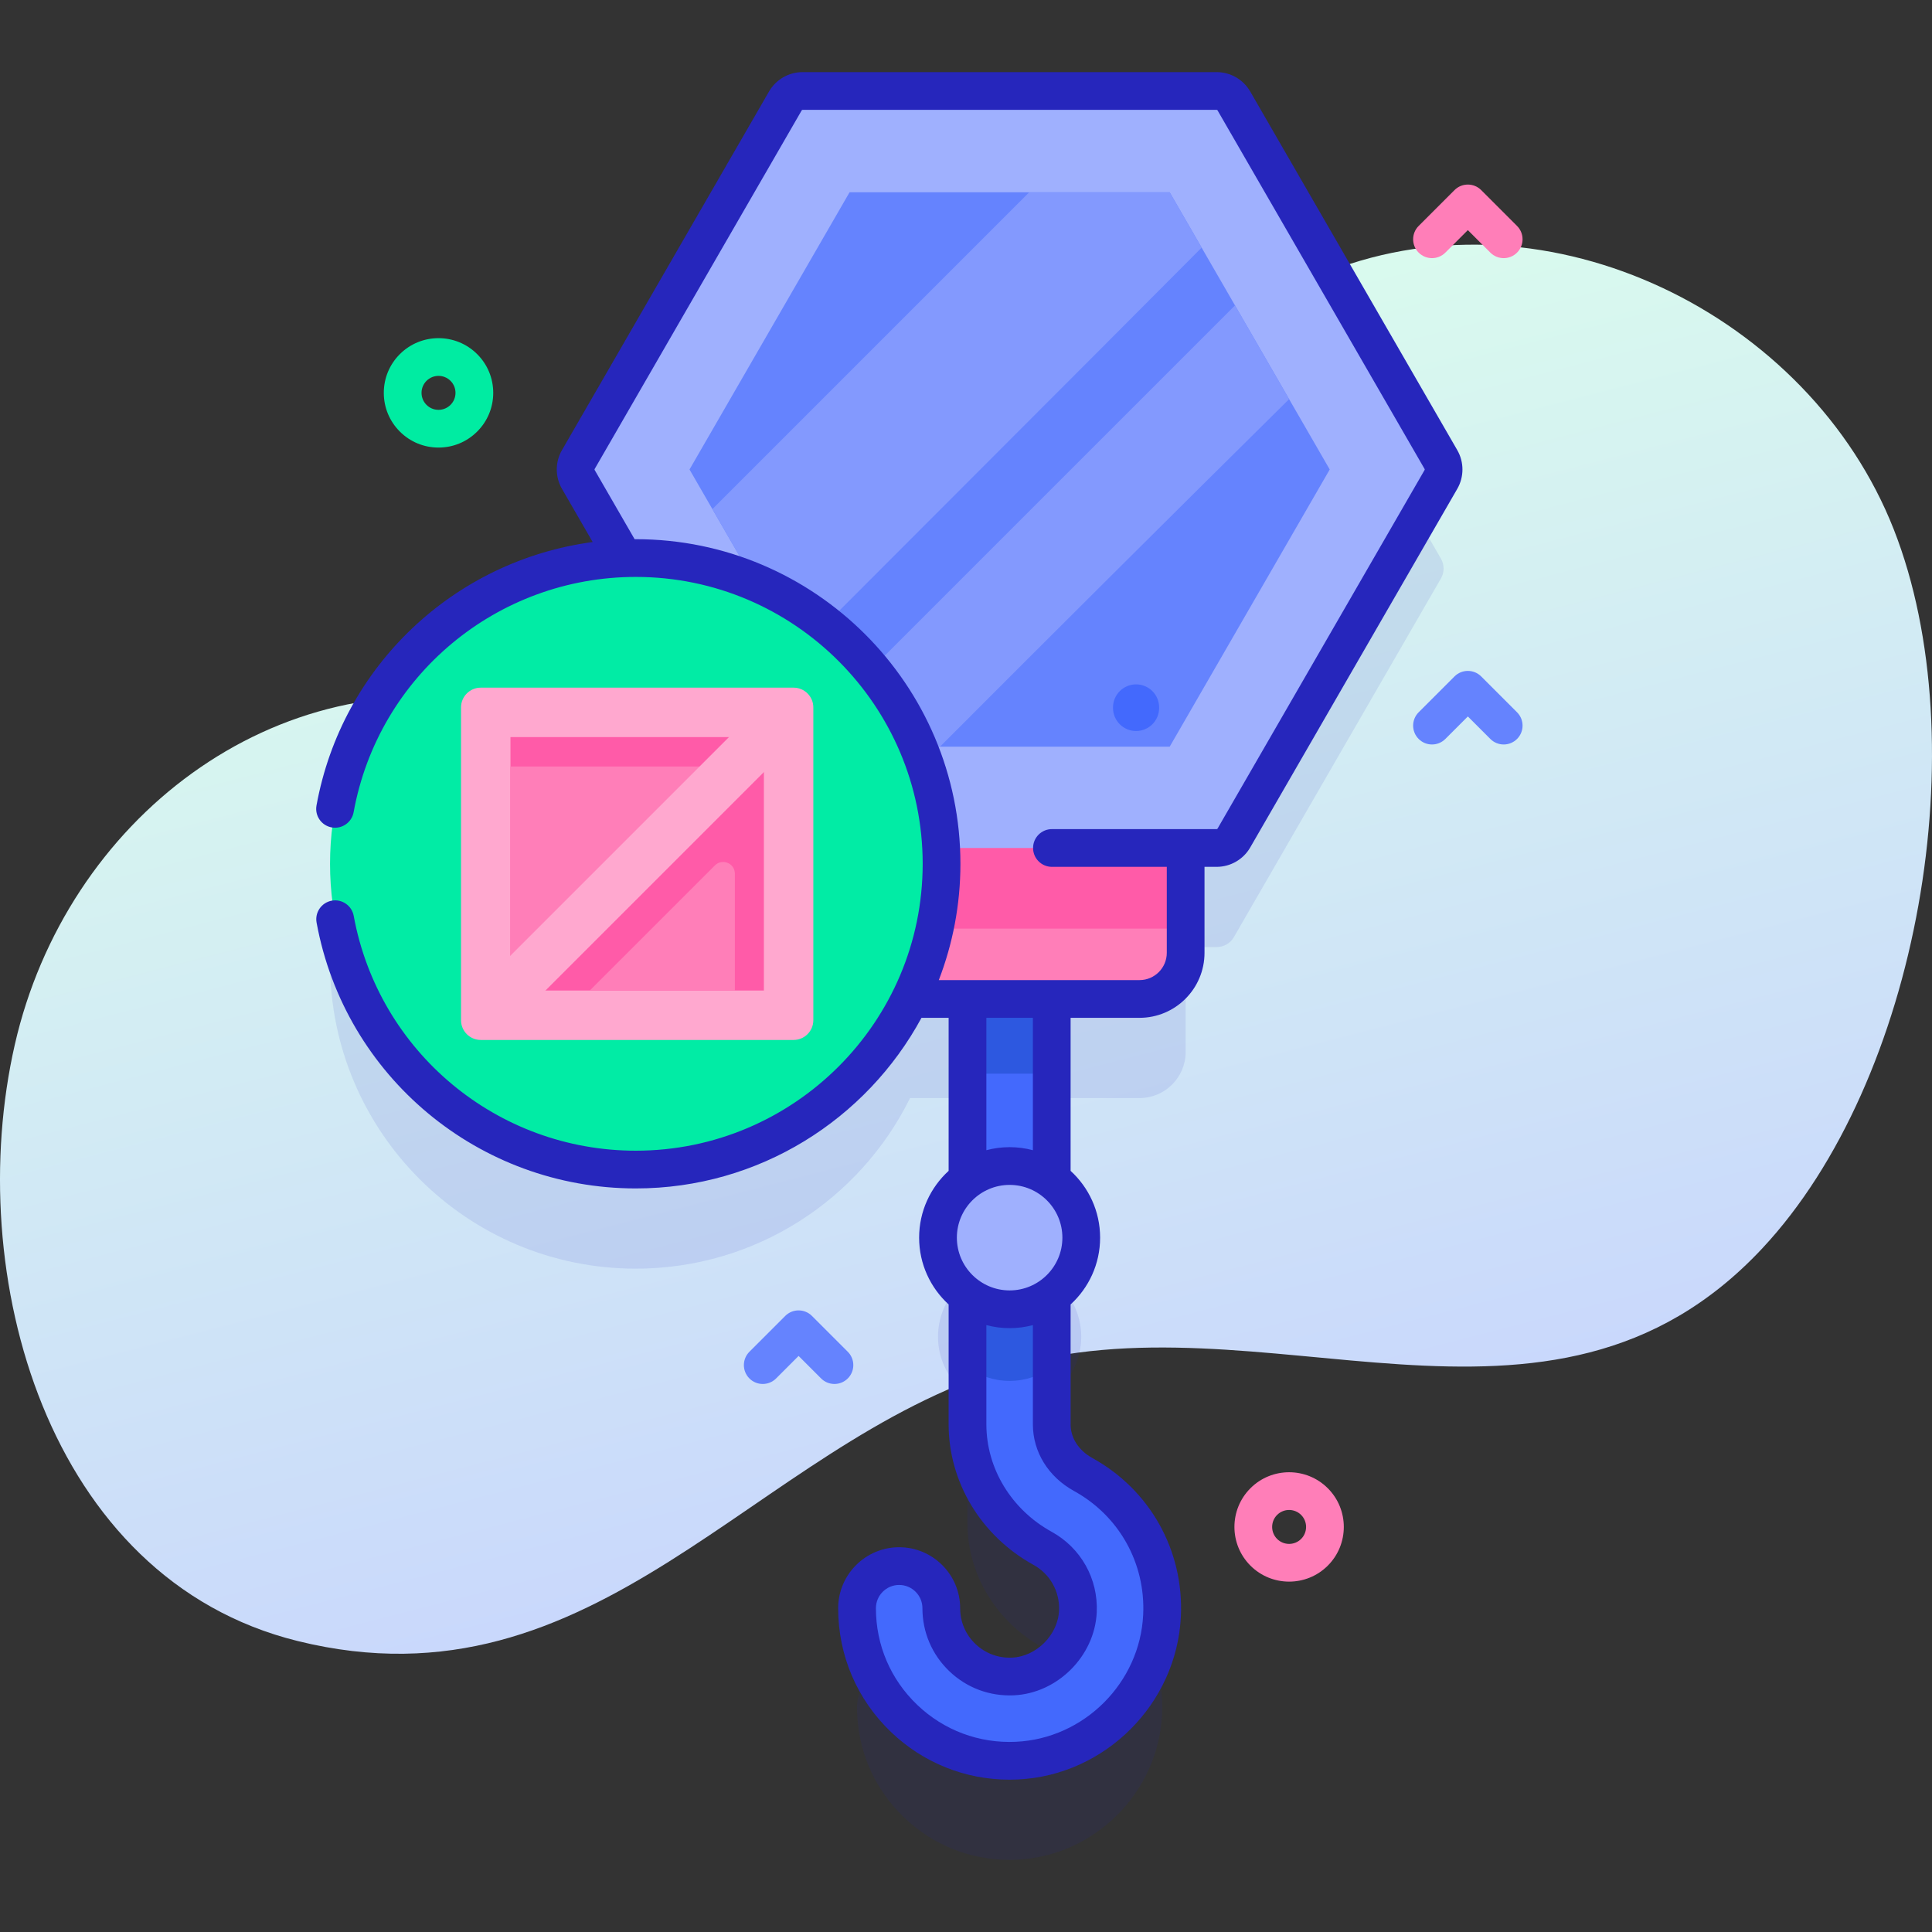 <svg id="Capa_1" enable-background="new 0 0 512 512" height="512" viewBox="0 0 512 512" width="512" xmlns="http://www.w3.org/2000/svg" xmlns:xlink="http://www.w3.org/1999/xlink"><rect x="0" y="0" width="512" height="512" fill="#333333" stroke="none"/><linearGradient id="SVGID_1_" gradientUnits="userSpaceOnUse" x1="212.615" x2="305.615" y1="86.943" y2="446.943"><stop offset=".011" stop-color="#dafced"/><stop offset=".761" stop-color="#cbdcfa"/><stop offset="1" stop-color="#c6d1ff"/></linearGradient><g><g><path d="m501.873 140.302c-22.357-56.888-91.226-91.003-149.556-68.427-66.582 25.769-44.506 131.673-104.983 153.088-32.669 11.568-80.963-31.644-113.969-38.27-60.821-12.21-115.881 30.705-129.439 90.134-13.832 60.63 8.353 141.61 74.967 158.066 79.35 19.602 120.683-51.729 187.249-72.211 68.31-21.019 144.263 28.622 200.814-31.776 41.78-44.622 57.055-134.273 34.917-190.604z" fill="url(#SVGID_1_)"/></g><g><g><path d="m381.866 148.05-54.879-95.053c-.938-1.625-2.672-2.626-4.548-2.626h-109.757c-1.876 0-3.61 1.001-4.548 2.626l-54.879 95.053c-.938 1.625-.938 3.627 0 5.252l12.082 20.926c-43.286 1.66-77.873 37.256-77.873 80.949 0 44.751 36.278 81.029 81.028 81.029 31.89 0 59.464-18.43 72.686-45.213h15.213v47.932c-4.728 3.452-7.813 9.021-7.813 15.324s3.085 11.872 7.813 15.324v34.158c0 13.491 7.625 26.077 19.894 32.847 6.098 3.36 9.69 9.776 9.36 16.741-.415 9.079-8.138 16.802-17.218 17.218-5.022.232-9.764-1.54-13.368-4.986-3.617-3.458-5.609-8.102-5.609-13.1 0-6.171-4.998-11.169-11.157-11.169-6.171 0-11.169 4.998-11.169 11.169 0 11.157 4.448 21.544 12.513 29.242 7.601 7.258 17.438 11.193 27.898 11.193.635 0 1.283-.012 1.919-.049 20.639-.941 37.551-17.853 38.492-38.492.721-15.531-7.283-29.828-20.884-37.331-5.23-2.872-8.334-7.845-8.334-13.283v-34.158c4.728-3.452 7.813-9.022 7.813-15.324 0-6.303-3.085-11.872-7.813-15.324v-47.932h23.26c6.749 0 12.22-5.471 12.22-12.22v-27.792h8.23c1.876 0 3.61-1.001 4.548-2.626l54.879-95.053c.939-1.625.939-3.627.001-5.252z" fill="#2626bc" opacity=".1"/><g><g><g><path d="m307.947 428.088c-.941 20.639-17.853 37.551-38.492 38.492-.635.037-1.283.049-1.918.049-10.46 0-20.297-3.935-27.898-11.193-8.065-7.699-12.513-18.085-12.513-29.242 0-6.171 4.998-11.169 11.169-11.169 6.159 0 11.157 4.998 11.157 11.169 0 4.998 1.992 9.641 5.609 13.1 3.605 3.446 8.346 5.218 13.368 4.986 9.079-.415 16.802-8.138 17.218-17.218.33-6.965-3.263-13.381-9.36-16.741-12.269-6.77-19.894-19.356-19.894-32.847v-118.912c0-6.159 4.998-11.157 11.169-11.157s11.169 4.998 11.169 11.157v118.911c0 5.438 3.104 10.411 8.334 13.283 13.599 7.503 21.603 21.8 20.882 37.332z" fill="#4369fd"/></g></g><path d="m278.73 258.562v25.979h-22.338v-25.979c0-6.159 4.998-11.157 11.169-11.157 6.171.001 11.169 4.999 11.169 11.157z" fill="#2d58e0"/><path d="m278.73 331.637v30.672c-3.128 2.285-6.99 3.641-11.169 3.641s-8.041-1.356-11.169-3.641v-30.672c3.128-2.285 6.99-3.641 11.169-3.641s8.04 1.356 11.169 3.641z" fill="#2d58e0"/><path d="m301.989 264.734h-68.857c-6.749 0-12.22-5.471-12.22-12.22v-34.367h93.297v34.367c0 6.749-5.471 12.22-12.22 12.22z" fill="#ff7eb8"/><path d="m220.912 218.147h93.297v27.946h-93.297z" fill="#ff5ba8"/><g><path d="m322.439 24.113h-109.757c-1.876 0-3.61 1.001-4.548 2.626l-54.879 95.053c-.938 1.625-.938 3.627 0 5.252l54.879 95.053c.938 1.625 2.672 2.626 4.548 2.626h109.757c1.876 0 3.61-1.001 4.548-2.626l54.879-95.053c.938-1.625.938-3.627 0-5.252l-54.879-95.053c-.938-1.625-2.671-2.626-4.548-2.626z" fill="#9fb0fe"/><path d="m225.145 197.883-42.416-73.466 42.416-73.466h84.832l42.415 73.466-42.415 73.466z" fill="#6583fe"/><g fill="#8399fe"><path d="m309.977 50.951h-37.217l-83.968 83.968 22.168 38.395c35.813-35.913 71.719-71.733 107.489-107.69z"/><path d="m249.105 197.883c30.738-30.807 61.581-61.508 92.524-92.108l-14.341-24.84-107.562 107.563 5.419 9.386h23.96z"/></g></g><g><g><path d="m234.051 193.726c-3.374 0-6.11-2.735-6.11-6.11v-.141c0-3.375 2.736-6.11 6.11-6.11s6.11 2.735 6.11 6.11v.141c0 3.375-2.736 6.11-6.11 6.11z" fill="#6583fe"/></g><g><path d="m301.071 193.726c-3.374 0-6.11-2.735-6.11-6.11v-.141c0-3.375 2.736-6.11 6.11-6.11s6.11 2.735 6.11 6.11v.141c0 3.375-2.736 6.11-6.11 6.11z" fill="#4369fd"/></g></g><circle cx="267.561" cy="327.99" fill="#9fb0fe" r="18.982"/></g><g><g><circle cx="168.492" cy="228.918" fill="#01eca5" r="81.028"/><path d="m386.196 119.291-54.879-95.053c-1.826-3.162-5.229-5.126-8.878-5.126h-109.757c-3.651 0-7.053 1.965-8.878 5.127l-54.878 95.051c-1.827 3.162-1.827 7.092 0 10.253l8.142 14.103c-36.551 4.859-66.458 32.724-73.193 69.816-.494 2.718 1.309 5.319 4.026 5.813 2.709.489 5.319-1.31 5.813-4.026 6.561-36.134 38.01-62.359 74.779-62.359 41.922 0 76.028 34.106 76.028 76.028s-34.106 76.028-76.028 76.028c-36.709 0-68.149-26.176-74.757-62.239-.498-2.716-3.107-4.517-5.819-4.017-2.716.497-4.515 3.103-4.017 5.819 7.479 40.813 43.055 70.437 84.593 70.437 32.675 0 61.151-18.313 75.711-45.213h7.194v40.557c-4.802 4.388-7.819 10.698-7.819 17.7s3.017 13.312 7.819 17.7v31.779c0 15.322 8.61 29.586 22.47 37.224 4.42 2.437 7.021 7.088 6.788 12.14-.297 6.454-6 12.157-12.454 12.454-3.65.162-7.079-1.115-9.691-3.61-2.617-2.5-4.059-5.868-4.059-9.484 0-8.912-7.251-16.163-16.163-16.163s-16.163 7.251-16.163 16.163c0 12.532 4.992 24.202 14.057 32.859 8.492 8.111 19.625 12.578 31.349 12.578.717 0 1.438-.017 2.155-.05 23.191-1.067 42.193-20.069 43.262-43.262.802-17.443-8.194-33.513-23.478-41.936-3.599-1.983-5.747-5.315-5.747-8.913v-31.779c4.802-4.388 7.819-10.698 7.819-17.7s-3.018-13.312-7.819-17.7v-40.557h18.266c9.495 0 17.22-7.725 17.22-17.22v-22.792h3.23c3.65 0 7.052-1.964 8.878-5.126l54.879-95.052c1.825-3.161 1.825-7.091-.001-10.252zm-104.653 208.699c0 7.71-6.272 13.982-13.982 13.982s-13.982-6.272-13.982-13.982c0-7.709 6.272-13.981 13.982-13.981s13.982 6.272 13.982 13.981zm3.102 67.15c11.922 6.571 18.939 19.108 18.313 32.719-.832 18.083-15.648 32.899-33.736 33.731-9.771.461-19.104-3.057-26.133-9.771-7.07-6.752-10.964-15.854-10.964-25.628 0-3.398 2.765-6.163 6.163-6.163s6.163 2.765 6.163 6.163c0 6.374 2.54 12.311 7.151 16.715 4.607 4.401 10.657 6.652 17.059 6.37 11.588-.534 21.45-10.396 21.984-21.984.409-8.885-4.17-17.068-11.951-21.357-10.669-5.88-17.297-16.787-17.297-28.466v-26.304c1.968.524 4.033.807 6.163.807s4.195-.283 6.163-.807v26.304c.001 7.297 4.083 13.903 10.922 17.671zm-10.921-90.325c-1.968-.524-4.033-.807-6.163-.807s-4.195.283-6.163.807v-35.082h12.326zm103.812-180.272-54.879 95.052c-.045.078-.128.127-.218.127h-43.666c-2.762 0-5 2.238-5 5s2.238 5 5 5h30.436v22.792c0 3.981-3.238 7.22-7.22 7.22h-53.197c3.687-9.574 5.729-19.958 5.729-30.815 0-47.437-38.592-86.028-86.028-86.028-.104 0-.207.007-.311.007l-10.597-18.354c-.044-.077-.044-.173 0-.251l54.879-95.052c.045-.078.128-.127.218-.127h109.757c.089 0 .173.049.218.127l54.879 95.053c.045.075.045.171 0 .249z" fill="#2626bc"/></g><g><g><path d="m210.301 275.601h-82.885c-2.894 0-5.241-2.346-5.241-5.241v-82.885c0-2.894 2.346-5.241 5.241-5.241h82.885c2.894 0 5.241 2.346 5.241 5.241v82.885c0 2.895-2.347 5.241-5.241 5.241z" fill="#ffa8cf"/><path d="m135.277 195.336h67.163v67.163h-67.163z" fill="#ff5ba8" transform="matrix(0 1 -1 0 397.776 60.059)"/><g fill="#ff7eb8"><path d="m191.416 203.138-56.137 57.754v-57.754z"/><path d="m194.746 231.53v30.972h-38.45l33.166-33.161c1.95-1.951 5.284-.569 5.284 2.189z"/></g></g><path d="m163.116 177.135h13.102v102.037h-13.102z" fill="#ffa8cf" transform="matrix(.707 .707 -.707 .707 211.024 -53.148)"/></g></g></g><path d="m341.629 419.147c-3.713 0-7.426-1.413-10.252-4.24-5.654-5.653-5.654-14.853 0-20.506 5.653-5.655 14.854-5.653 20.505 0 5.654 5.653 5.654 14.853 0 20.506-2.826 2.827-6.539 4.24-10.253 4.24zm0-18.991c-1.151 0-2.304.438-3.182 1.315-1.754 1.755-1.754 4.61 0 6.365 1.757 1.755 4.609 1.753 6.364 0 1.754-1.755 1.754-4.61 0-6.365-.877-.876-2.03-1.315-3.182-1.315z" fill="#ff7eb8"/><path d="m116.211 118.611c-3.873 0-7.515-1.509-10.253-4.248-2.738-2.737-4.247-6.379-4.247-10.252s1.508-7.515 4.248-10.254c5.652-5.653 14.851-5.653 20.505.001v-.001.001c2.739 2.738 4.247 6.38 4.247 10.253s-1.508 7.515-4.248 10.253c-2.737 2.738-6.379 4.247-10.252 4.247zm0-18.998c-1.152 0-2.305.438-3.182 1.315-.851.851-1.318 1.98-1.318 3.183 0 1.201.468 2.331 1.317 3.181.851.852 1.981 1.319 3.183 1.319s2.332-.468 3.181-1.318c.851-.851 1.319-1.98 1.319-3.182s-.468-2.332-1.318-3.182v-.001c-.877-.876-2.029-1.315-3.182-1.315z" fill="#00eca2"/><path d="m221.136 366.767c-1.28 0-2.559-.488-3.536-1.465l-5.964-5.964-5.964 5.964c-1.953 1.953-5.118 1.953-7.071 0-1.953-1.952-1.953-5.118 0-7.07l9.5-9.5c1.953-1.953 5.118-1.953 7.071 0l9.5 9.5c1.953 1.952 1.953 5.118 0 7.07-.977.977-2.256 1.465-3.536 1.465z" fill="#6583fe"/><path d="m398.495 68.411c-1.279 0-2.56-.488-3.535-1.465l-5.965-5.964-5.965 5.964c-1.951 1.953-5.119 1.953-7.07 0-1.953-1.952-1.953-5.118 0-7.07l9.5-9.5c1.951-1.953 5.119-1.953 7.07 0l9.5 9.5c1.953 1.952 1.953 5.118 0 7.07-.975.977-2.256 1.465-3.535 1.465z" fill="#ff7eb8"/><path d="m398.495 197.296c-1.279 0-2.56-.488-3.535-1.465l-5.965-5.964-5.965 5.964c-1.951 1.953-5.119 1.953-7.07 0-1.953-1.952-1.953-5.118 0-7.07l9.5-9.5c1.951-1.953 5.119-1.953 7.07 0l9.5 9.5c1.953 1.952 1.953 5.118 0 7.07-.975.976-2.256 1.465-3.535 1.465z" fill="#6583fe"/></g></g></svg>